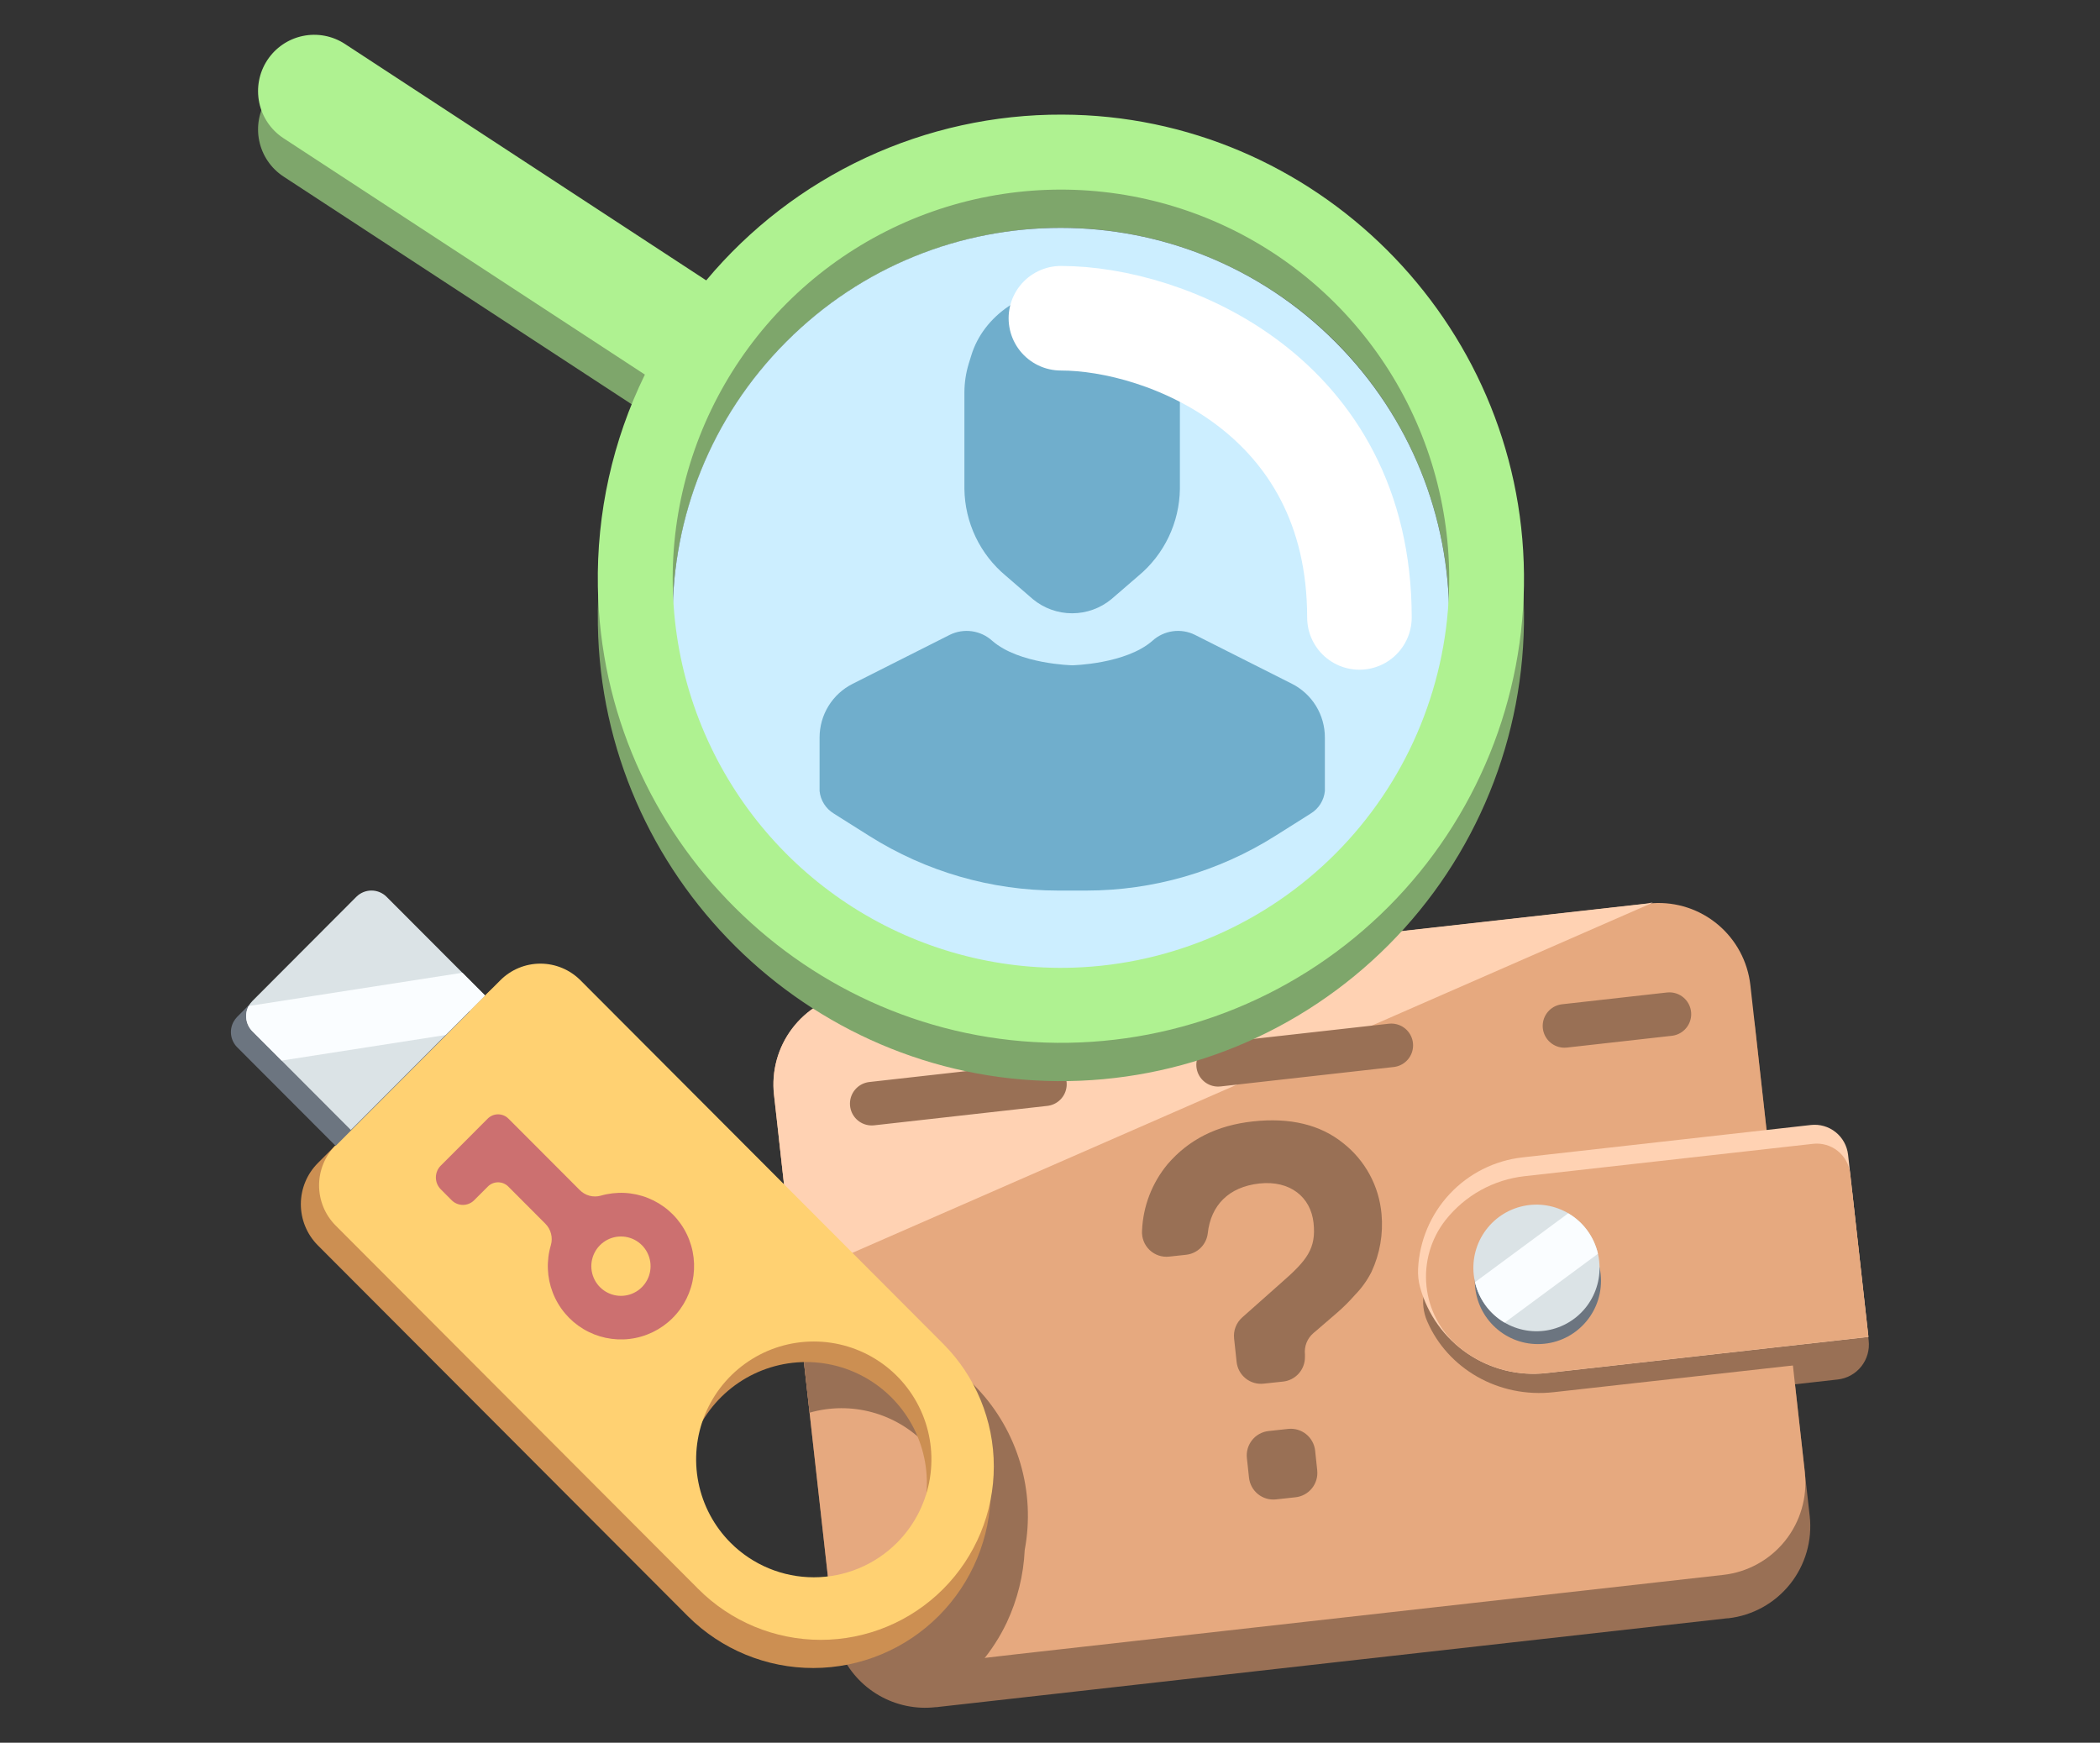 <svg width="241" height="200" viewBox="0 0 241 200" fill="none" xmlns="http://www.w3.org/2000/svg">
<rect x="0" y="0" width="241" height="200" fill="#333333" stroke="none"/>
<g clip-path="url(#clip0_1156_10394)">
<path d="M212.582 136.946L214.453 153.856C214.512 154.382 214.467 154.915 214.321 155.424C214.175 155.933 213.93 156.408 213.6 156.822C213.27 157.236 212.863 157.581 212.4 157.837C211.937 158.092 211.429 158.254 210.904 158.313L177.944 162.016C174.571 162.394 171.18 161.485 168.447 159.469C165.714 157.452 163.84 154.478 163.199 151.138C163.088 147.732 164.263 144.41 166.491 141.835C168.718 139.26 171.833 137.623 175.213 137.251L208.336 133.534C209.35 133.425 210.366 133.722 211.162 134.362C211.958 135.001 212.468 135.93 212.582 136.946Z" fill="#997055"/>
<path d="M198.338 185.717H198.226L152.864 190.807L117.827 194.753L108.054 195.85L107.46 195.92H107.352C105.106 196.173 102.839 195.7 100.881 194.57C98.922 193.44 97.375 191.713 96.465 189.64C96.048 188.68 95.772 187.665 95.647 186.626C95.647 186.598 95.647 186.575 95.647 186.547L95.549 185.675L95.081 181.583L93.772 169.829L93.131 164.134L92.883 161.894L91.181 146.695L90.671 142.125L90.353 139.313L89.38 130.605V130.46C89.118 127.773 89.888 125.088 91.531 122.949C93.175 120.811 95.57 119.38 98.228 118.949C98.4 118.916 98.573 118.893 98.747 118.878L144.24 113.765L174.235 110.4L189.71 108.614C189.878 108.614 190.056 108.577 190.229 108.572C192.942 108.4 195.618 109.28 197.702 111.03C199.786 112.78 201.119 115.266 201.425 117.974L202.729 129.663L202.977 131.823L203.23 134.096L205.502 154.447L205.76 156.72L205.998 158.88L207.13 169.004V169.051L207.686 173.986C207.996 176.784 207.186 179.59 205.434 181.79C203.681 183.989 201.129 185.401 198.338 185.717Z" fill="#997055"/>
<path d="M197.782 180.735L116.57 189.851L112.543 190.32L107.16 190.919L106.796 190.966C105.945 191.063 105.086 191.053 104.238 190.938C102.831 190.752 101.476 190.284 100.253 189.564C99.029 188.843 97.963 187.884 97.115 186.743C96.961 186.537 96.816 186.322 96.671 186.101C95.805 184.742 95.262 183.201 95.086 181.597L93.136 164.148L92.888 161.908L91.186 146.709L90.676 142.139L90.358 139.327L89.371 130.474L88.829 125.651C88.523 122.94 89.271 120.216 90.917 118.043C92.563 115.87 94.98 114.415 97.667 113.981C97.835 113.953 98.008 113.924 98.181 113.906L189.163 103.693C189.341 103.693 189.509 103.656 189.682 103.651C192.398 103.479 195.075 104.361 197.16 106.114C199.244 107.867 200.575 110.357 200.877 113.067L201.434 118.035L202.739 129.724L202.982 131.884L203.239 134.157L205.503 154.447L205.76 156.72L205.998 158.88L207.13 169.004V169.051C207.428 171.841 206.612 174.636 204.861 176.825C203.109 179.015 200.564 180.42 197.782 180.735Z" fill="#E6A97F"/>
<path d="M189.677 103.59L174.221 110.353L149.698 121.086L97.442 143.944L96.591 144.319L91.181 146.69L90.671 142.12L90.353 139.308L89.366 130.455L88.824 125.632C88.519 122.921 89.266 120.197 90.912 118.024C92.558 115.851 94.975 114.396 97.662 113.962C97.831 113.934 98.004 113.906 98.177 113.887L189.158 103.674C189.336 103.614 189.504 103.595 189.677 103.59Z" fill="#FFD2B3"/>
<path d="M205.194 133.886L207.719 156.485L178.341 159.766C171.939 160.497 166.112 157.024 163.788 151.635C163.338 150.603 163.209 149.46 163.418 148.354C163.846 146.096 164.848 143.988 166.327 142.233C168.722 139.389 172.119 137.579 175.811 137.18L205.194 133.886Z" fill="#997055"/>
<path d="M212.087 132.508L214.425 153.43L177.481 157.577C174.296 157.936 171.088 157.146 168.431 155.349C165.775 153.553 163.844 150.867 162.984 147.773C162.789 147.073 162.706 146.347 162.74 145.621C162.893 142.411 164.181 139.36 166.373 137.016C168.566 134.671 171.521 133.186 174.708 132.826L207.836 129.105C208.849 128.994 209.865 129.29 210.662 129.928C211.458 130.565 211.97 131.493 212.087 132.508Z" fill="#FFD2B3"/>
<path d="M212.33 134.673L214.425 153.42L177.481 157.568C175.689 157.772 173.875 157.612 172.146 157.099C170.417 156.585 168.809 155.728 167.417 154.578C165.328 152.831 163.998 150.339 163.709 147.627C163.42 144.916 164.195 142.198 165.869 140.049L165.921 139.983C167.024 138.595 168.39 137.438 169.941 136.58C171.491 135.722 173.195 135.179 174.956 134.982L208.079 131.266C209.093 131.155 210.11 131.451 210.907 132.09C211.703 132.728 212.215 133.657 212.33 134.673Z" fill="#E6A97F"/>
<path d="M100.042 126.659L191.585 116.385" stroke="#997055" stroke-width="5" stroke-miterlimit="10" stroke-linecap="round" stroke-dasharray="20 20"/>
<path d="M176.494 154.25C180.492 154.25 183.733 151.002 183.733 146.995C183.733 142.988 180.492 139.739 176.494 139.739C172.496 139.739 169.255 142.988 169.255 146.995C169.255 151.002 172.496 154.25 176.494 154.25Z" fill="#6C7580"/>
<path d="M183.523 144.707C183.73 146.549 183.227 148.4 182.116 149.882C181.005 151.363 179.37 152.362 177.547 152.674C175.724 152.985 173.852 152.586 172.313 151.558C170.775 150.53 169.687 148.951 169.274 147.145C169.212 146.874 169.165 146.6 169.133 146.324C168.923 144.482 169.425 142.629 170.536 141.146C171.646 139.662 173.282 138.662 175.106 138.349C176.929 138.037 178.804 138.436 180.343 139.465C181.882 140.494 182.97 142.075 183.383 143.883C183.446 144.154 183.493 144.43 183.523 144.707Z" fill="#DBE3E6"/>
<path d="M183.382 143.883L172.683 151.789C171.828 151.289 171.085 150.619 170.499 149.82C169.913 149.021 169.496 148.111 169.273 147.145L179.973 139.243C180.827 139.742 181.571 140.411 182.157 141.209C182.743 142.007 183.16 142.917 183.382 143.883Z" fill="#FAFDFF"/>
<path d="M158.546 139.318C158.406 137.731 157.943 136.19 157.184 134.79C156.425 133.391 155.388 132.162 154.136 131.181C151.531 129.082 148.089 128.233 143.815 128.693C139.657 129.138 136.426 130.774 133.994 133.604C132.205 135.758 131.174 138.444 131.062 141.244C131.037 141.653 131.101 142.063 131.251 142.444C131.401 142.826 131.632 143.17 131.928 143.453C132.224 143.735 132.579 143.949 132.966 144.08C133.354 144.211 133.765 144.256 134.172 144.211L136.122 144C136.752 143.931 137.34 143.651 137.791 143.206C138.241 142.76 138.529 142.174 138.605 141.544C138.951 138.338 140.999 136.206 144.53 135.821C148.061 135.437 150.427 137.387 150.745 140.339C151.063 143.292 149.988 144.642 147.032 147.22L142.561 151.189C142.225 151.487 141.964 151.861 141.801 152.28C141.638 152.699 141.578 153.151 141.626 153.598L141.916 156.293C141.955 156.661 142.066 157.018 142.243 157.343C142.42 157.668 142.659 157.954 142.947 158.186C143.234 158.418 143.565 158.591 143.919 158.695C144.273 158.799 144.645 158.832 145.012 158.791L147.252 158.552C147.943 158.478 148.582 158.149 149.045 157.63C149.508 157.11 149.762 156.437 149.759 155.74C149.759 155.642 149.759 155.539 149.759 155.436C149.709 154.978 149.772 154.515 149.942 154.088C150.113 153.661 150.385 153.282 150.736 152.984L151.33 152.478L153.504 150.603C154.209 149.988 154.871 149.325 155.487 148.621C156.254 147.842 156.896 146.948 157.391 145.973C158.359 143.897 158.758 141.6 158.546 139.318ZM151.166 168.727L150.928 166.482C150.889 166.114 150.778 165.758 150.601 165.433C150.424 165.108 150.185 164.821 149.897 164.589C149.61 164.357 149.279 164.184 148.925 164.08C148.57 163.977 148.199 163.944 147.832 163.984L145.592 164.228C145.224 164.267 144.868 164.378 144.543 164.554C144.218 164.731 143.932 164.971 143.7 165.259C143.468 165.548 143.295 165.879 143.191 166.234C143.087 166.59 143.054 166.962 143.095 167.331L143.338 169.576C143.377 169.944 143.488 170.3 143.665 170.625C143.842 170.95 144.081 171.237 144.368 171.469C144.656 171.701 144.986 171.874 145.341 171.978C145.695 172.081 146.066 172.114 146.434 172.074L148.674 171.83C149.041 171.791 149.397 171.68 149.721 171.502C150.045 171.325 150.331 171.085 150.563 170.797C150.794 170.509 150.967 170.178 151.07 169.823C151.174 169.467 151.206 169.095 151.166 168.727Z" fill="#997055"/>
<path d="M112.141 159.321L97.442 144.009L96.311 142.833L90.647 136.927L90.671 142.158L91.181 146.77L92.906 162.124C95.261 161.449 97.757 161.435 100.119 162.084C102.482 162.733 104.621 164.019 106.304 165.803C107.726 167.296 108.816 169.075 109.502 171.021C110.187 172.967 110.454 175.036 110.284 177.093C109.657 179.345 108.485 181.406 106.87 183.092C105.583 184.44 104.03 185.504 102.311 186.219C100.672 186.899 98.912 187.234 97.138 187.203C96.647 187.199 96.157 187.164 95.67 187.1C95.795 188.148 96.071 189.172 96.488 190.141C98.025 191 99.757 191.446 101.516 191.435H102.222H104.251H107.174L112.047 191.412C112.22 191.224 112.393 191.027 112.557 190.826C113.749 189.417 114.754 187.859 115.545 186.19C116.766 183.582 117.464 180.759 117.598 177.881C118.22 174.575 118.049 171.169 117.1 167.942C116.151 164.715 114.451 161.761 112.141 159.321Z" fill="#997055"/>
<path d="M36.465 142.908L78.966 185.502C82.794 189.306 87.97 191.436 93.361 191.424C98.752 191.413 103.92 189.262 107.732 185.442C111.544 181.622 113.692 176.443 113.704 171.04C113.716 165.637 111.592 160.449 107.796 156.612L65.315 114.018C64.697 113.398 63.963 112.906 63.155 112.57C62.346 112.234 61.48 112.061 60.606 112.061C59.731 112.061 58.865 112.234 58.056 112.57C57.248 112.906 56.514 113.398 55.896 114.018L36.489 133.464C35.236 134.713 34.53 136.41 34.526 138.181C34.522 139.952 35.219 141.652 36.465 142.908ZM82.763 180.065C80.814 178.13 79.481 175.659 78.935 172.965C78.388 170.27 78.652 167.474 79.692 164.93C80.733 162.386 82.504 160.209 84.78 158.674C87.057 157.14 89.737 156.317 92.48 156.311C95.224 156.304 97.907 157.114 100.191 158.637C102.475 160.161 104.256 162.329 105.309 164.868C106.362 167.407 106.639 170.202 106.105 172.899C105.571 175.596 104.251 178.074 102.311 180.018C99.725 182.617 96.216 184.082 92.553 184.091C88.891 184.1 85.375 182.652 82.777 180.065H82.763Z" fill="#CC8F52"/>
<path d="M38.523 140.649L80.144 182.361C83.869 186.095 88.921 188.192 94.189 188.193C99.456 188.193 104.508 186.096 108.234 182.364C111.959 178.631 114.052 173.568 114.052 168.288C114.053 163.009 111.961 157.946 108.236 154.212L66.615 112.5C66.011 111.894 65.294 111.413 64.505 111.085C63.716 110.757 62.87 110.589 62.016 110.589C61.161 110.589 60.316 110.757 59.526 111.085C58.737 111.413 58.02 111.894 57.416 112.5L38.523 131.425C37.303 132.648 36.618 134.307 36.618 136.037C36.618 137.766 37.303 139.425 38.523 140.649ZM83.843 177.051C81.955 175.159 80.67 172.748 80.149 170.123C79.628 167.498 79.895 164.778 80.917 162.305C81.939 159.833 83.67 157.72 85.89 156.233C88.11 154.746 90.72 153.953 93.391 153.953C96.061 153.953 98.671 154.746 100.891 156.233C103.111 157.72 104.842 159.833 105.864 162.305C106.886 164.778 107.153 167.498 106.632 170.123C106.111 172.748 104.826 175.159 102.938 177.051C100.405 179.588 96.971 181.013 93.391 181.013C89.81 181.013 86.376 179.588 83.843 177.051Z" fill="#FFD172"/>
<path d="M27.22 120.186L38.519 131.505L53.918 116.071L42.625 104.766C42.395 104.536 42.123 104.353 41.822 104.228C41.522 104.103 41.201 104.039 40.876 104.039C40.551 104.039 40.229 104.103 39.929 104.228C39.629 104.353 39.356 104.536 39.127 104.766L27.22 116.694C27.051 116.869 26.906 117.066 26.79 117.28C26.542 117.747 26.45 118.281 26.527 118.804C26.605 119.327 26.848 119.812 27.22 120.186Z" fill="#6C7580"/>
<path d="M28.969 118.358L40.263 129.677L55.667 114.243L44.369 102.924C44.141 102.695 43.87 102.513 43.571 102.388C43.273 102.264 42.953 102.2 42.629 102.2C42.306 102.2 41.986 102.264 41.688 102.388C41.389 102.513 41.118 102.695 40.89 102.924L28.969 114.871C28.799 115.045 28.653 115.24 28.534 115.452C28.287 115.92 28.196 116.454 28.274 116.977C28.352 117.5 28.596 117.984 28.969 118.358Z" fill="#DBE3E6"/>
<path d="M28.969 118.358L32.318 121.714L51.141 118.78L55.667 114.243L53.063 111.633L28.534 115.452C28.287 115.92 28.196 116.454 28.274 116.977C28.352 117.5 28.596 117.984 28.969 118.358Z" fill="#FAFDFF"/>
<path d="M63.22 142.894C62.686 144.684 62.762 146.602 63.436 148.344C64.11 150.087 65.343 151.555 66.942 152.517C68.541 153.478 70.414 153.879 72.265 153.656C74.116 153.433 75.841 152.598 77.166 151.284C78.492 149.97 79.343 148.25 79.585 146.397C79.828 144.544 79.448 142.663 78.505 141.051C77.563 139.438 76.111 138.186 74.38 137.492C72.649 136.798 70.736 136.702 68.944 137.218C68.52 137.336 68.071 137.338 67.646 137.224C67.221 137.109 66.834 136.882 66.526 136.566L61.059 131.088L58.352 128.379C58.195 128.221 58.009 128.096 57.805 128.011C57.6 127.926 57.381 127.882 57.159 127.882C56.938 127.882 56.718 127.926 56.514 128.011C56.309 128.096 56.123 128.221 55.967 128.379L53.264 131.088L50.579 133.773C50.222 134.133 50.022 134.62 50.022 135.128C50.022 135.635 50.222 136.122 50.579 136.482L51.837 137.743C52.179 138.085 52.643 138.277 53.126 138.277C53.609 138.277 54.072 138.085 54.414 137.743L55.99 136.168C56.3 135.858 56.721 135.684 57.159 135.684C57.597 135.684 58.018 135.858 58.328 136.168L62.579 140.428C62.896 140.744 63.123 141.14 63.236 141.573C63.349 142.007 63.343 142.463 63.22 142.894ZM69.299 148.091C68.71 147.674 68.268 147.079 68.038 146.394C67.808 145.708 67.802 144.966 68.021 144.277C68.239 143.588 68.671 142.986 69.254 142.559C69.836 142.131 70.539 141.901 71.261 141.901C71.983 141.901 72.686 142.131 73.269 142.559C73.851 142.986 74.283 143.588 74.501 144.277C74.72 144.966 74.714 145.708 74.484 146.394C74.254 147.079 73.812 147.674 73.223 148.091C72.649 148.497 71.964 148.715 71.261 148.715C70.559 148.715 69.873 148.497 69.299 148.091Z" fill="#CC7070"/>
<path d="M121.901 17.545C114.115 17.515 106.418 19.205 99.357 22.494C92.296 25.783 86.044 30.59 81.047 36.573L39.594 9.446C38.164 8.507 36.42 8.176 34.747 8.525C33.073 8.874 31.606 9.876 30.669 11.309C29.732 12.742 29.402 14.49 29.75 16.167C30.099 17.845 31.098 19.315 32.528 20.254L74.009 47.386C70.309 54.947 68.46 63.281 68.612 71.701C69.08 100.464 92.621 123.846 121.321 124.071C128.378 124.128 135.376 122.776 141.906 120.094C148.436 117.411 154.368 113.452 159.355 108.447C164.342 103.443 168.285 97.493 170.953 90.945C173.621 84.397 174.961 77.382 174.895 70.309C174.628 41.274 150.862 17.62 121.901 17.545ZM123.234 115.443C114.299 115.741 105.481 113.338 97.926 108.548C90.371 103.758 84.429 96.801 80.871 88.581C77.313 80.362 76.304 71.26 77.975 62.458C79.647 53.657 83.921 45.562 90.242 39.227C96.563 32.892 104.64 28.608 113.422 26.933C122.204 25.259 131.286 26.27 139.488 29.836C147.689 33.401 154.63 39.357 159.41 46.928C164.19 54.5 166.587 63.337 166.29 72.291C165.903 83.613 161.242 94.366 153.249 102.376C145.255 110.386 134.526 115.056 123.229 115.443H123.234Z" fill="#7EA66B"/>
<path d="M153.272 102.398C170.667 84.964 170.657 56.688 153.249 39.241C135.841 21.795 107.627 21.784 90.231 39.218C72.836 56.652 72.847 84.928 90.255 102.374C107.663 119.821 135.877 119.831 153.272 102.398Z" fill="#CCEEFF"/>
<path d="M135.407 45.061V56.113C135.38 58.02 134.942 59.899 134.121 61.62C133.299 63.342 132.116 64.864 130.651 66.082L127.545 68.762C126.276 69.809 124.683 70.382 123.04 70.382C121.396 70.382 119.803 69.809 118.534 68.762L115.429 66.077C113.964 64.859 112.78 63.337 111.96 61.616C111.14 59.895 110.702 58.015 110.677 56.108V45.061C110.678 43.935 110.845 42.815 111.173 41.738L111.463 40.801C112.866 36.184 117.622 32.969 123.042 32.969C128.467 32.969 133.213 36.184 134.621 40.801L134.916 41.738C135.241 42.816 135.407 43.935 135.407 45.061Z" fill="#70AECC"/>
<path d="M152.045 84.636V90.5C152.045 90.593 152.045 90.692 152.045 90.786C151.992 91.312 151.818 91.82 151.535 92.267C151.253 92.715 150.87 93.09 150.418 93.363L149.754 93.785L146.326 95.946C139.84 100.033 132.335 102.202 124.674 102.203H121.433C113.772 102.202 106.266 100.033 99.781 95.946L96.353 93.785L95.689 93.363C95.236 93.089 94.853 92.714 94.57 92.267C94.287 91.819 94.111 91.312 94.057 90.786C94.057 90.692 94.057 90.593 94.057 90.5V84.636C94.057 83.358 94.411 82.106 95.081 81.018C95.751 79.93 96.709 79.051 97.849 78.478L108.998 72.854C109.785 72.466 110.671 72.324 111.539 72.446C112.408 72.568 113.22 72.948 113.871 73.538C116.934 76.224 123.06 76.35 123.06 76.35C123.06 76.35 129.191 76.224 132.254 73.538C132.905 72.948 133.717 72.567 134.586 72.445C135.455 72.323 136.34 72.465 137.127 72.854L148.276 78.478C149.412 79.054 150.365 79.935 151.031 81.022C151.696 82.11 152.047 83.361 152.045 84.636Z" fill="#70AECC"/>
<path d="M121.901 13.153C114.115 13.124 106.419 14.813 99.358 18.101C92.297 21.389 86.045 26.195 81.047 32.177L39.594 5.05C38.886 4.585 38.094 4.264 37.262 4.106C36.43 3.948 35.575 3.956 34.747 4.129C33.073 4.478 31.606 5.479 30.669 6.913C29.732 8.346 29.402 10.093 29.75 11.771C30.099 13.448 31.098 14.918 32.528 15.857L74.009 42.989C70.309 50.552 68.459 58.888 68.612 67.309C69.08 96.068 92.621 119.455 121.321 119.675C128.378 119.733 135.376 118.381 141.907 115.699C148.437 113.016 154.369 109.057 159.356 104.052C164.344 99.048 168.286 93.097 170.954 86.549C173.622 80.001 174.962 72.986 174.895 65.913C174.628 36.883 150.862 13.228 121.901 13.153ZM123.234 111.047C114.3 111.344 105.484 108.941 97.93 104.151C90.377 99.36 84.436 92.404 80.879 84.186C77.322 75.967 76.314 66.867 77.985 58.066C79.656 49.266 83.929 41.173 90.25 34.839C96.57 28.504 104.646 24.221 113.426 22.547C122.207 20.872 131.288 21.883 139.488 25.447C147.688 29.012 154.629 34.966 159.409 42.536C164.189 50.106 166.586 58.942 166.29 67.895C165.904 79.218 161.244 89.971 153.25 97.981C145.256 105.991 134.526 110.661 123.229 111.047H123.234Z" fill="#AFF291"/>
<path d="M121.751 36.522C133.737 36.522 156.011 45.239 156.011 70.857" stroke="white" stroke-width="12" stroke-miterlimit="10" stroke-linecap="round"/>
</g>
<defs>
<clipPath id="clip0_1156_10394">
<rect width="188" height="192" fill="white" transform="translate(26.5 4)"/>
</clipPath>
</defs>
</svg>
